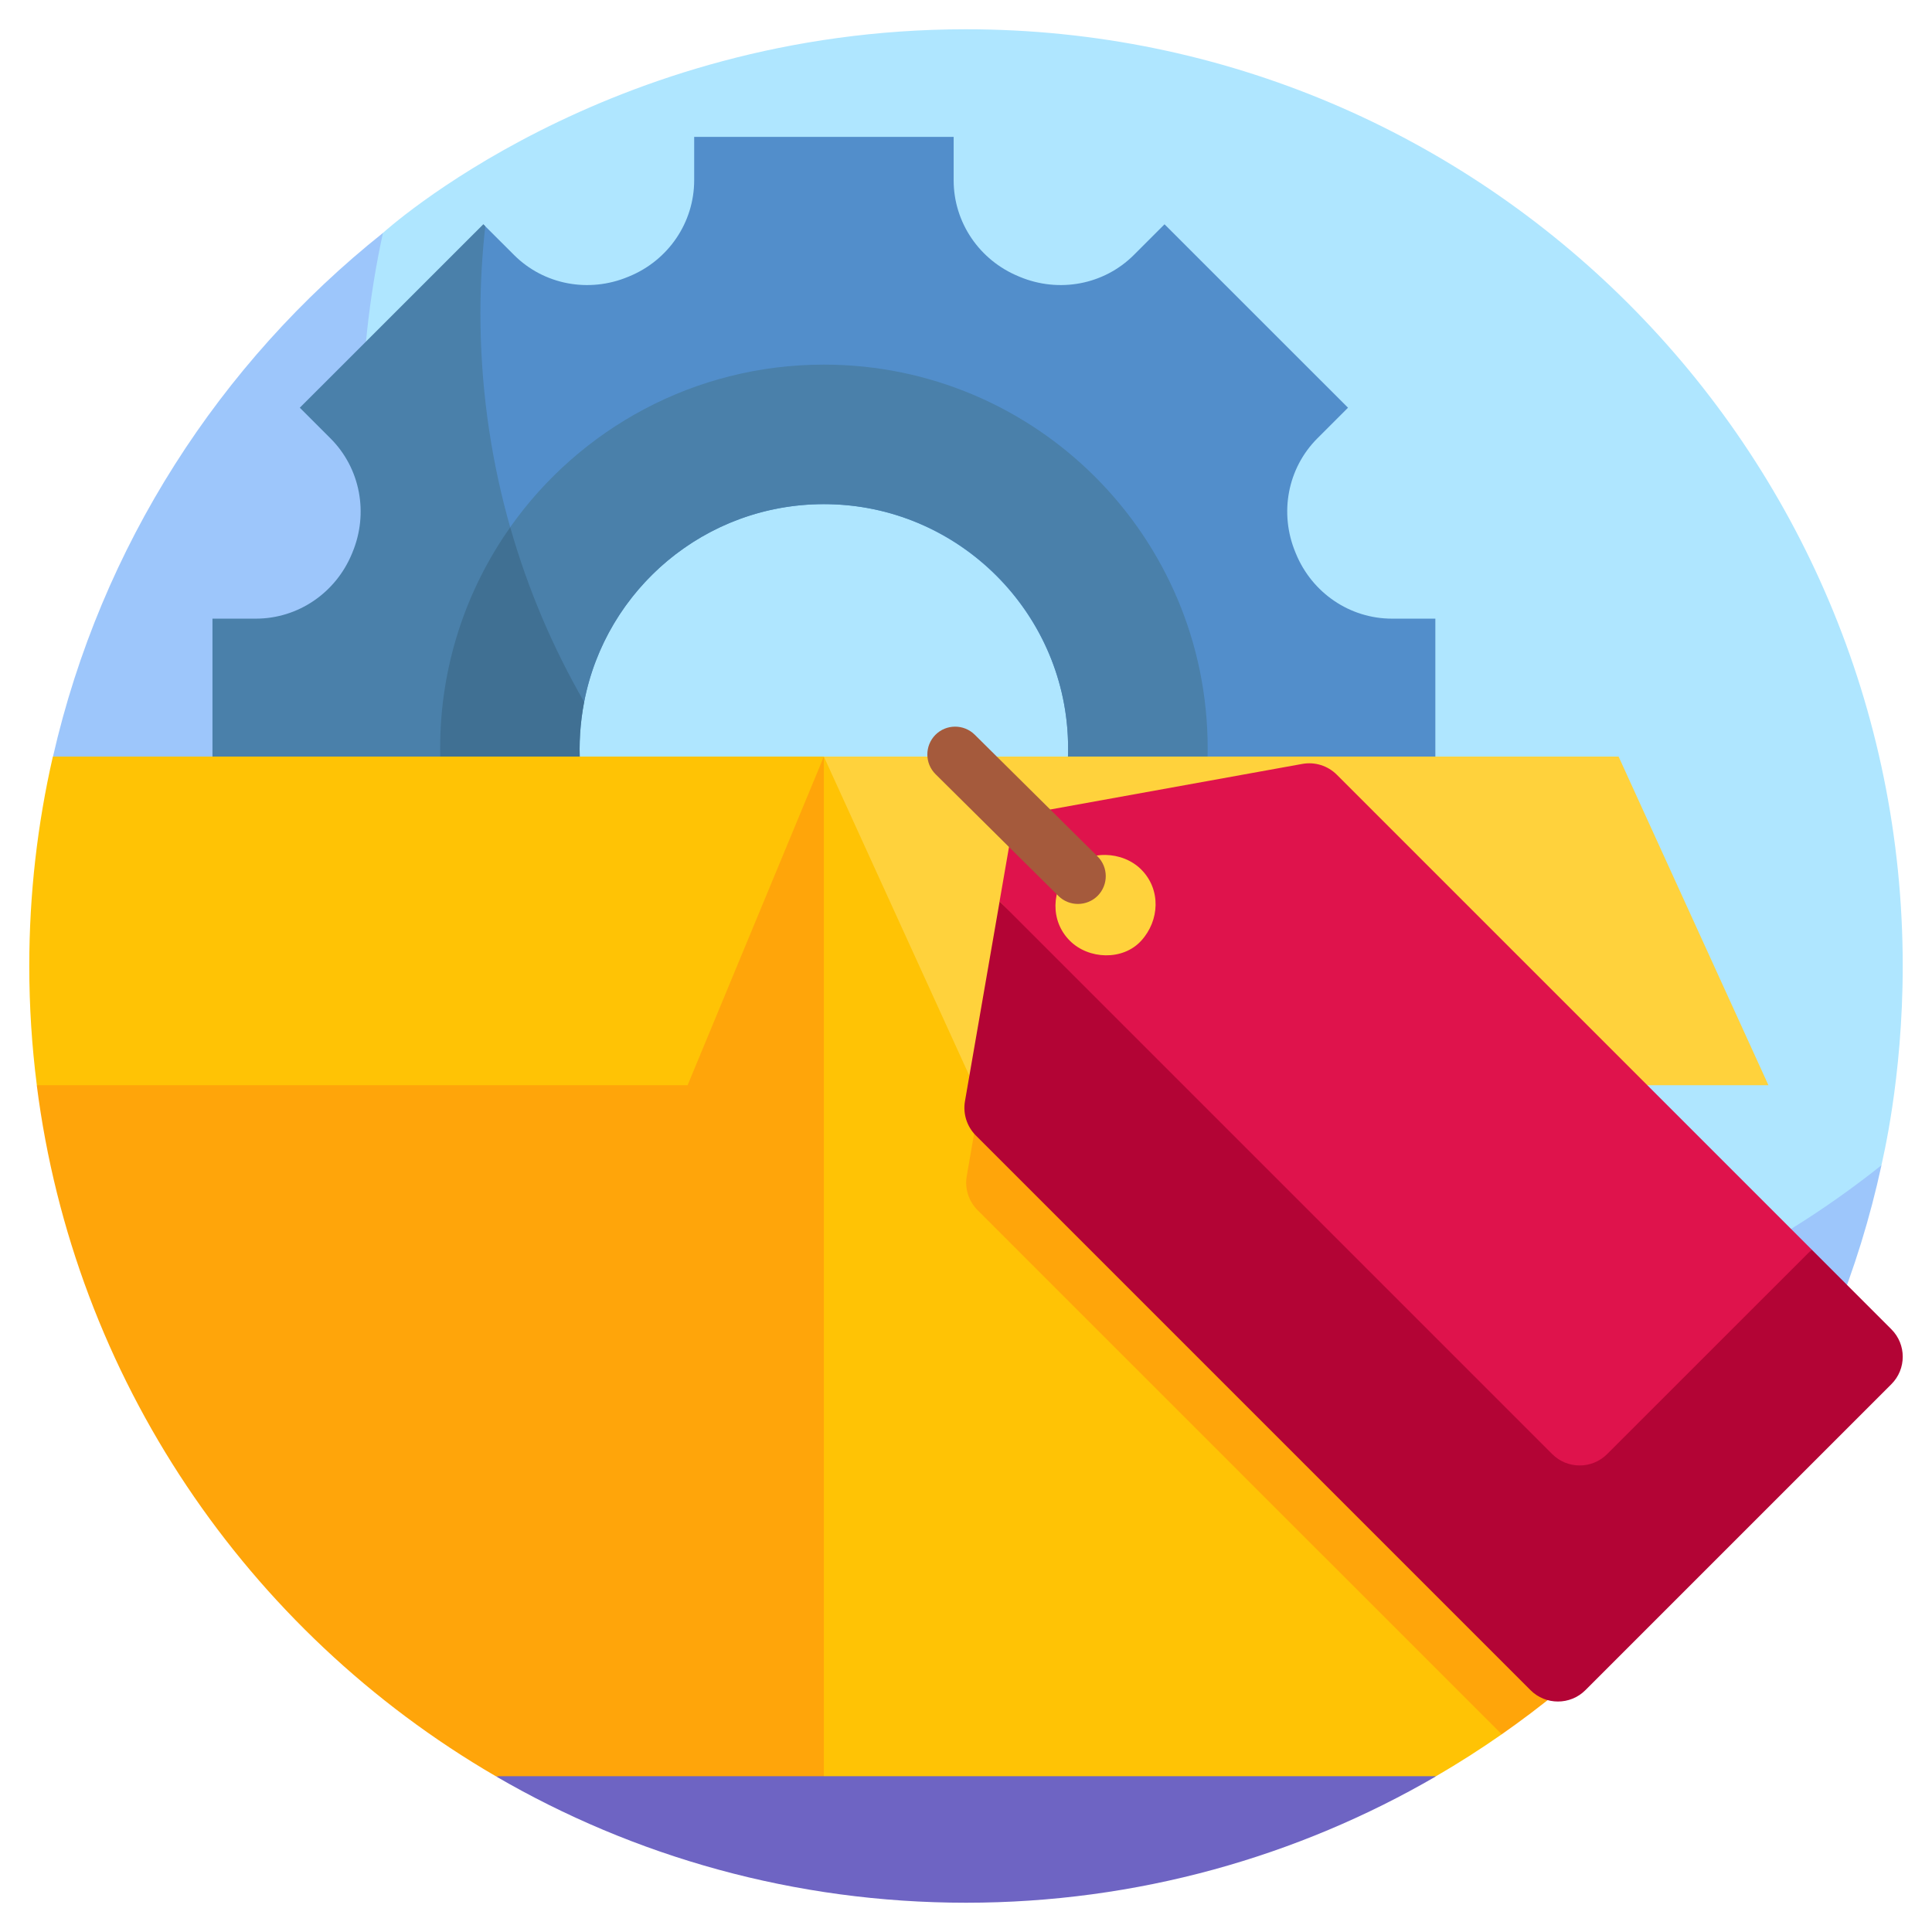 <svg width="33" height="33" viewBox="0 0 33 33" fill="none" xmlns="http://www.w3.org/2000/svg">
<g clip-path="url(#clip0_4306_16394)">
<path d="M32.5 16.5C32.5 7.663 25.337 0.5 16.5 0.5C10.343 0.5 6.55 3.973 6.54 3.979C6.54 3.979 6.382 4.176 6.353 4.307C6.113 5.37 5.889 6.795 5.889 7.835C5.889 16.672 13.341 23.834 22.177 23.834C25.58 23.834 29.366 22.203 31.9 20.242C31.956 20.198 32.136 19.903 32.136 19.903C32.148 19.835 32.5 18.43 32.5 16.5Z" fill="#AFE6FF"/>
<path d="M6.177 7.382C6.177 6.214 6.303 5.076 6.541 3.979C3.754 6.199 1.725 9.331 0.905 12.923L7.197 13.011C6.539 11.26 6.177 9.363 6.177 7.382Z" fill="#9DC6FB"/>
<path d="M26.649 22.747V28.868C29.375 26.631 31.357 23.505 32.137 19.903C30.531 21.183 28.673 22.159 26.649 22.747Z" fill="#9DC6FB"/>
<path d="M23.841 30.129H10.205L8.469 30.34C10.829 31.713 13.573 32.5 16.501 32.5C19.416 32.5 22.162 31.716 24.53 30.34L23.841 30.129Z" fill="#6E64C3"/>
<path d="M23.776 10.567C23.055 10.567 22.411 10.126 22.136 9.458C22.133 9.451 22.13 9.444 22.127 9.436C21.849 8.768 21.99 8 22.501 7.488L23.025 6.964L19.891 3.831L19.368 4.354C18.856 4.866 18.087 5.007 17.419 4.729C17.412 4.726 17.405 4.723 17.398 4.72C16.73 4.445 16.289 3.801 16.289 3.079V2.338H11.857V3.079C11.857 3.801 11.416 4.445 10.749 4.72C10.741 4.723 10.734 4.726 10.727 4.729C10.059 5.007 9.29 4.866 8.779 4.354L8.255 3.831L6.733 9.225L8.147 18.746L19.585 19.61L23.025 18.601L22.501 18.077C21.99 17.566 21.849 16.797 22.127 16.129C22.13 16.122 22.133 16.114 22.136 16.107C22.411 15.44 23.054 14.998 23.776 14.998H24.517V10.567L23.776 10.567ZM14.856 16.881L14.368 17.018C11.371 17.861 8.739 14.847 9.977 11.99C10.357 10.011 12.136 8.53 14.245 8.615C16.404 8.701 18.156 10.455 18.241 12.614C18.324 14.725 16.839 16.504 14.856 16.881Z" fill="#528ECB"/>
<path d="M14.073 6.228C11.858 6.228 9.901 7.325 8.714 9.006L8.469 11.066L9.978 11.991C10.348 10.066 12.04 8.611 14.073 8.611C16.377 8.611 18.244 10.479 18.244 12.783C18.244 14.819 16.785 16.513 14.855 16.88L15.882 18.308L17.836 18.15C19.524 16.964 20.628 15.002 20.628 12.783C20.628 9.162 17.693 6.228 14.073 6.228Z" fill="#4A80AA"/>
<path d="M21.525 18.668C19.095 18.668 16.817 18.017 14.856 16.88C11.956 17.43 9.421 14.886 9.978 11.991C8.851 10.036 8.206 7.768 8.206 5.349C8.206 4.847 8.235 4.352 8.289 3.865L8.255 3.831L5.121 6.964L5.645 7.488C6.157 8 6.298 8.768 6.02 9.436C6.017 9.444 6.014 9.451 6.011 9.458C5.735 10.126 5.092 10.567 4.37 10.567H3.629V14.998H4.37C5.092 14.998 5.735 15.44 6.011 16.107C6.014 16.114 6.017 16.122 6.02 16.129C6.298 16.797 6.157 17.566 5.645 18.077L5.121 18.601L8.255 21.735L8.779 21.211C9.29 20.699 10.059 20.558 10.727 20.836C10.734 20.839 10.741 20.842 10.749 20.845C11.416 21.121 11.857 21.764 11.857 22.486V23.227H16.289V22.486C16.289 21.764 16.73 21.121 17.398 20.845L17.419 20.836C18.087 20.558 18.856 20.699 19.368 21.211L19.892 21.735L23.025 18.601L23.009 18.585C22.521 18.639 22.026 18.668 21.525 18.668Z" fill="#4A80AA"/>
<path d="M14.856 16.88C14.855 16.88 14.855 16.88 14.855 16.88C11.959 17.43 9.421 14.888 9.977 11.991L9.978 11.991C9.442 11.061 9.015 10.06 8.715 9.006C7.961 10.074 7.518 11.376 7.518 12.783C7.518 16.403 10.453 19.338 14.073 19.338C15.474 19.338 16.771 18.898 17.837 18.15C16.784 17.847 15.784 17.418 14.856 16.88Z" fill="#407093"/>
<path d="M14.072 12.923L12.795 23.833L14.072 30.339H24.529C24.913 30.116 25.287 29.877 25.651 29.623L27.538 14.178L14.072 12.923Z" fill="#FFC305"/>
<path d="M0.628 18.537C1.262 23.525 4.206 27.86 8.468 30.339H14.072V12.923L0.628 18.537Z" fill="#FFA50A"/>
<path d="M30.206 18.536H16.631L14.072 12.923H27.647L30.206 18.536Z" fill="#FFD23C"/>
<path d="M14.072 12.923H0.903C0.64 14.073 0.5 15.27 0.5 16.5C0.5 17.19 0.544 17.869 0.629 18.536H11.745L14.072 12.923Z" fill="#FFC305"/>
<path d="M22.833 13.232C22.679 13.078 22.46 13.01 22.246 13.048L17.783 13.855C17.509 13.904 17.295 14.12 17.247 14.395L17.073 15.398L27.218 26.119L30.945 21.344L22.833 13.232ZM19.492 16.069C19.178 16.413 18.593 16.388 18.274 16.069C17.933 15.728 17.959 15.196 18.274 14.851C18.588 14.508 19.174 14.533 19.492 14.851C19.834 15.193 19.807 15.725 19.492 16.069Z" fill="#DF134C"/>
<path d="M27.539 28.079V26.056L27.482 26.113C27.223 26.372 26.802 26.372 26.543 26.113L17.104 16.674L16.513 20.087C16.476 20.3 16.545 20.517 16.697 20.67L25.651 29.623C26.319 29.157 26.95 28.64 27.539 28.079Z" fill="#FFA50A"/>
<path d="M30.945 21.344L27.451 24.837C27.192 25.096 26.772 25.096 26.513 24.837L17.074 15.398L16.482 18.811C16.446 19.024 16.515 19.241 16.667 19.394L26.142 28.869C26.401 29.128 26.821 29.128 27.08 28.869L32.306 23.643C32.565 23.384 32.565 22.964 32.306 22.705L30.945 21.344Z" fill="#B30435"/>
<path d="M18.412 15.44C18.291 15.44 18.171 15.395 18.078 15.303L15.98 13.224C15.794 13.039 15.793 12.739 15.977 12.552C16.162 12.366 16.462 12.365 16.649 12.549L18.747 14.628C18.933 14.813 18.934 15.113 18.75 15.3C18.657 15.393 18.535 15.44 18.412 15.44Z" fill="#A55A3C"/>
</g>
<defs>
<clipPath id="clip0_4306_16394">
<rect width="32" height="32" fill="white" transform="translate(0.5 0.5)"/>
</clipPath>
</defs>
</svg>
